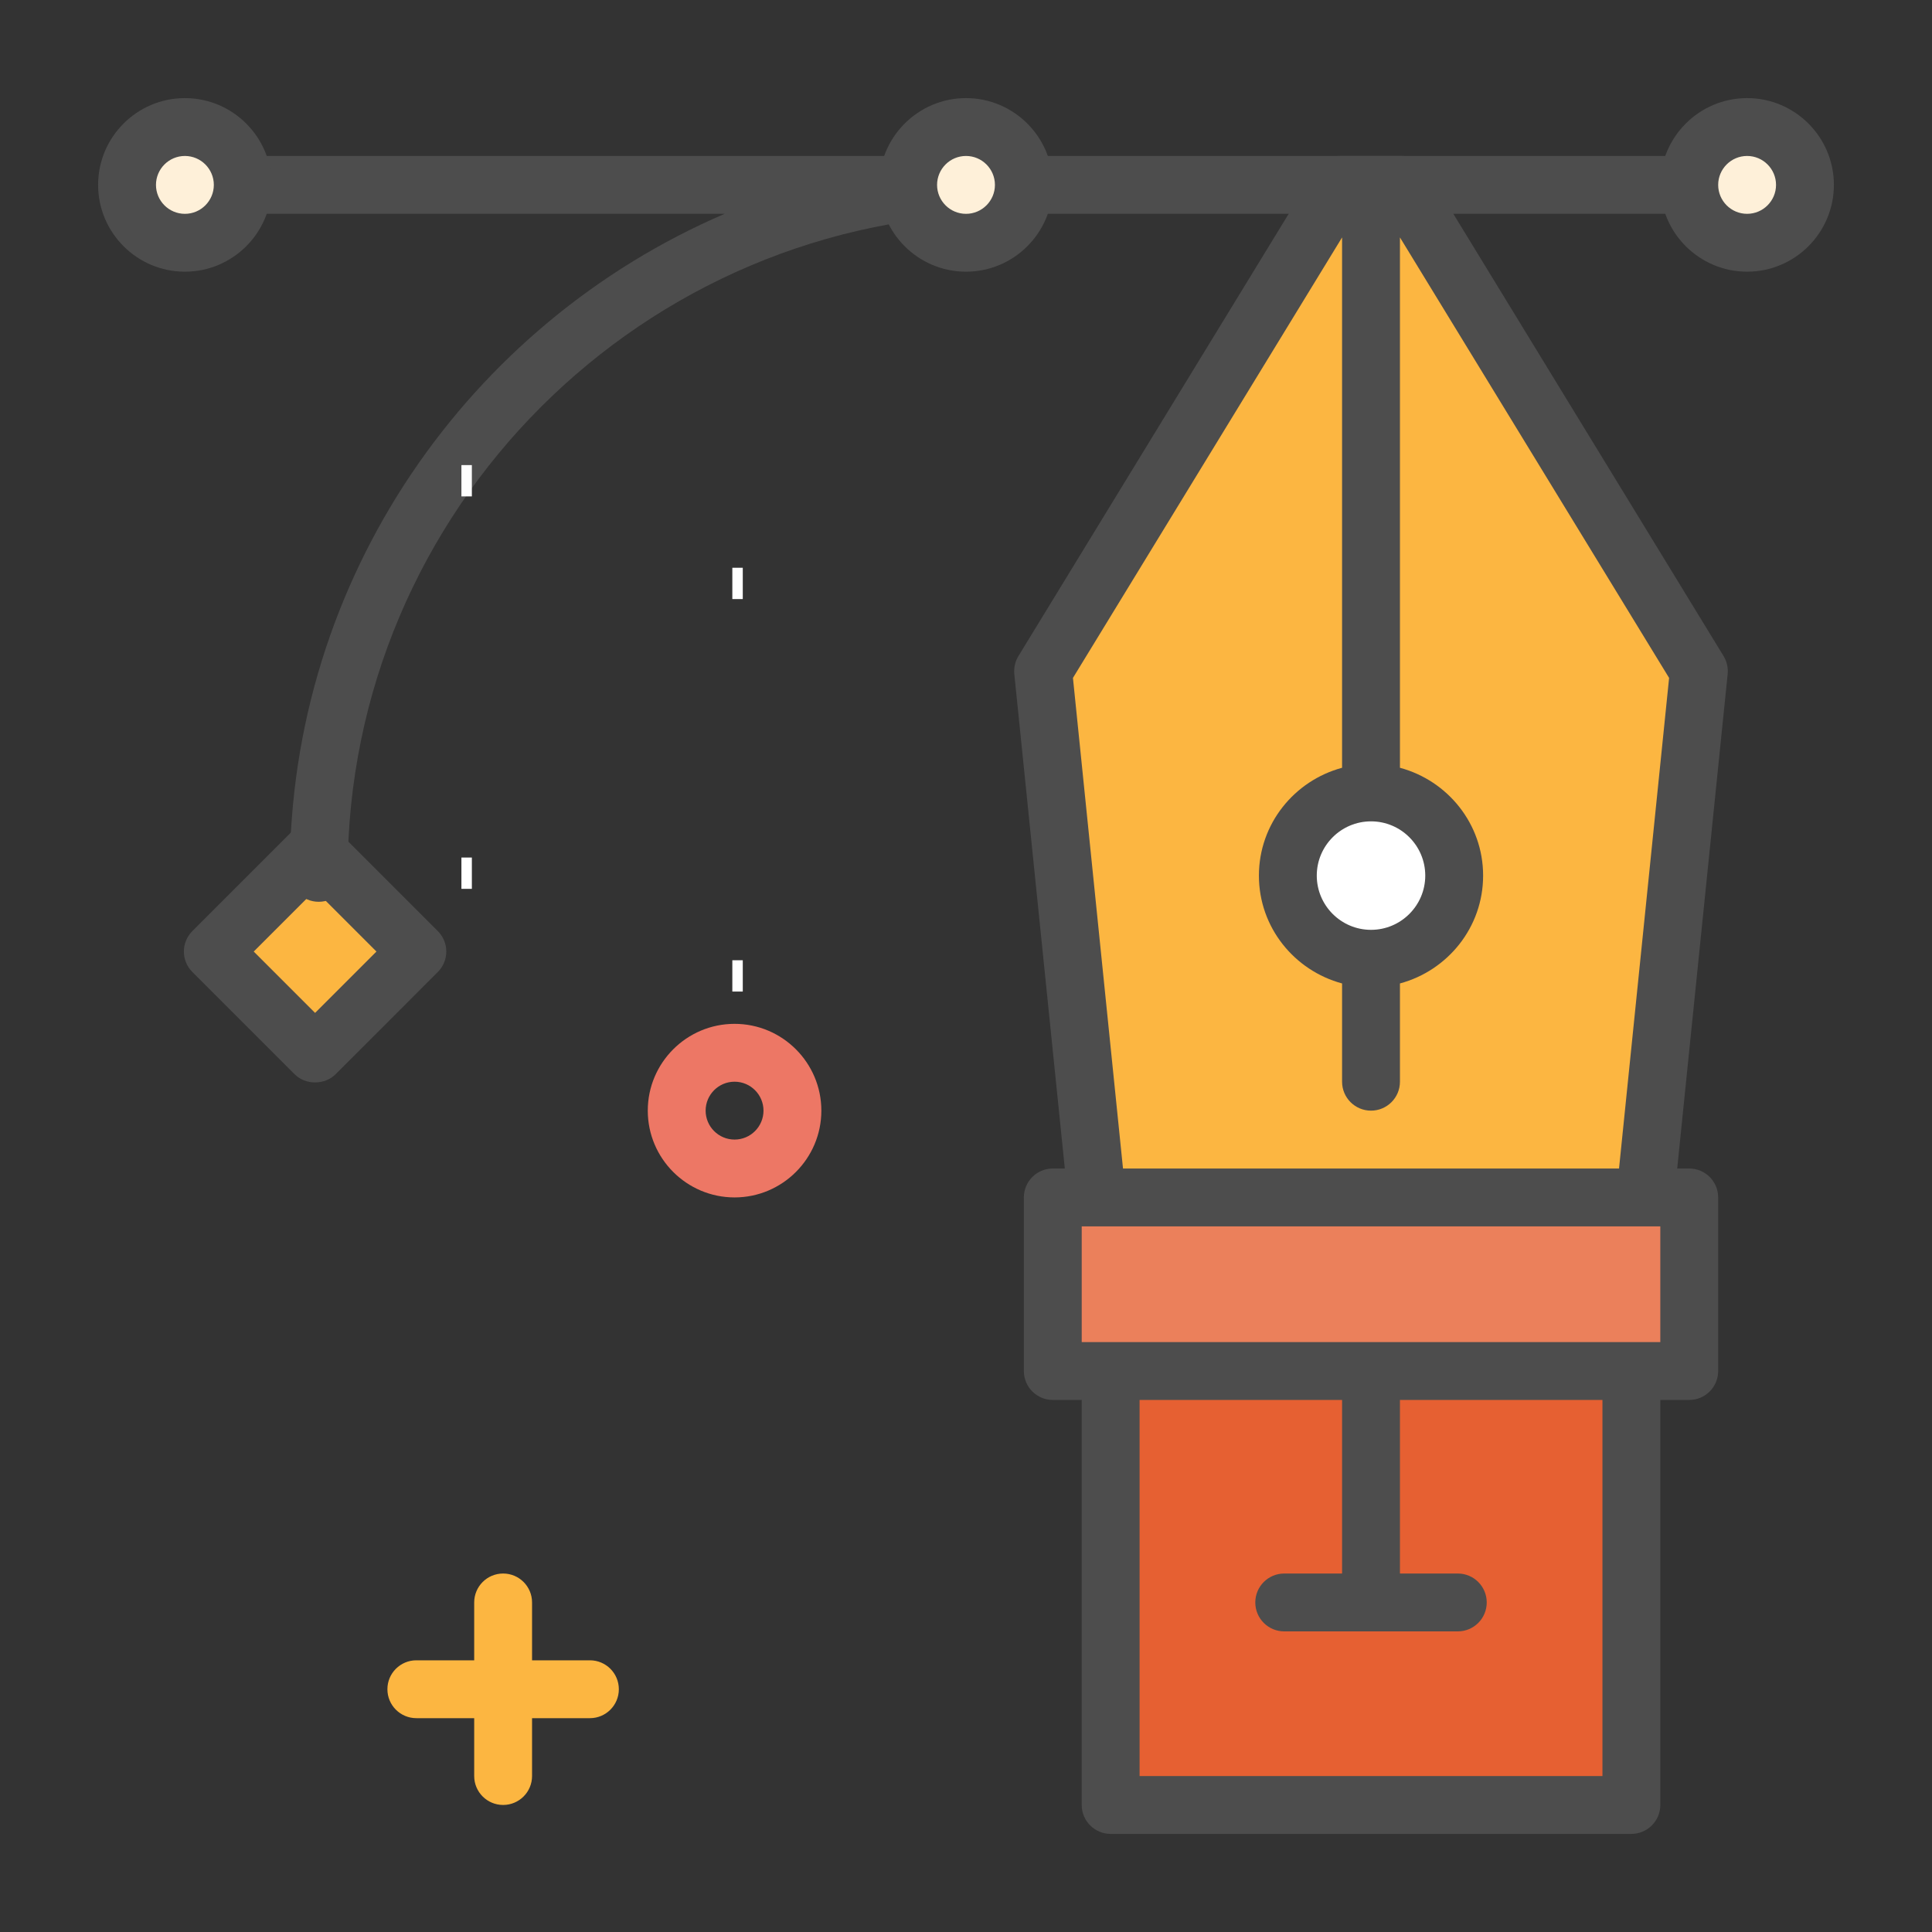 <svg width="512" height="512" viewBox="0 0 512 512" fill="none" xmlns="http://www.w3.org/2000/svg">
<rect x="0" y="0" width="512" height="512" fill="#333333" stroke="none"/>
<g clip-path="url(#clip0_633_3107)">
<path d="M371.483 48.997L355.191 48.997L276.447 177.85L290.676 317.33L435.99 317.33L450.219 177.85L371.483 48.997Z" fill="#FCB641"/>
<path d="M279 363.328L447.667 363.328L447.667 317.328L279 317.328L279 363.328Z" fill="#EB805B"/>
<path d="M294.333 478.332L432.333 478.332L432.334 363.332L294.333 363.332L294.333 478.332Z" fill="#E66032"/>
<path d="M363.334 210.04C351.161 210.04 341.292 219.908 341.292 232.081C341.292 244.255 351.161 254.123 363.334 254.123C375.507 254.123 385.375 244.255 385.375 232.081C385.375 219.908 375.507 210.04 363.334 210.04Z" fill="white"/>
<path d="M83.514 225.033L56.409 252.139L83.514 279.244L110.62 252.139L83.514 225.033Z" fill="#FCB641"/>
<path d="M83.5 217.392C85.54 217.392 87.487 218.197 88.921 219.638L116.022 246.747C119.02 249.745 119.02 254.59 116.022 257.588L88.921 284.697C86.046 287.572 80.955 287.572 78.08 284.697L50.978 257.588C47.98 254.59 47.98 249.745 50.978 246.747L78.08 219.638C79.513 218.204 81.461 217.392 83.5 217.392ZM99.761 252.168L83.5 235.907L67.239 252.168L83.5 268.429L99.761 252.168Z" fill="#4D4D4D"/>
<path d="M478.333 48.999C478.333 57.47 471.472 64.332 463 64.332C454.528 64.332 447.667 57.47 447.667 48.999C447.667 40.527 454.528 33.665 463 33.665C471.472 33.665 478.333 40.527 478.333 48.999Z" fill="#FEF0D9"/>
<path d="M463 25.998C475.681 25.998 486 36.317 486 48.998C486 61.679 475.681 71.998 463 71.998C450.32 71.998 440 61.679 440 48.998C440 36.317 450.32 25.998 463 25.998ZM463 56.665C467.232 56.665 470.667 53.222 470.667 48.998C470.667 44.774 467.232 41.331 463 41.331C458.768 41.331 455.334 44.774 455.334 48.998C455.334 53.222 458.768 56.665 463 56.665Z" fill="#4D4D4D"/>
<path d="M192.053 56.661C124.341 85.741 76.792 153.07 76.792 231.316C76.792 235.548 80.219 238.982 84.459 238.982C88.698 238.982 92.126 235.548 92.126 231.316C92.126 135.007 170.471 56.661 266.772 56.661L447.667 56.661L447.667 41.328L64.334 41.328L64.334 56.661L192.053 56.661Z" fill="#4D4D4D"/>
<path d="M64.334 48.999C64.334 57.47 57.472 64.332 49 64.332C40.529 64.332 33.667 57.47 33.667 48.999C33.667 40.527 40.529 33.665 49 33.665C57.472 33.665 64.334 40.527 64.334 48.999Z" fill="#FEF0D9"/>
<path d="M49 26C61.681 26 72 36.319 72 49C72 61.681 61.681 72 49 72C36.32 72 26 61.681 26 49C26 36.319 36.32 26 49 26ZM49 56.667C53.232 56.667 56.667 53.224 56.667 49C56.667 44.776 53.232 41.333 49 41.333C44.768 41.333 41.334 44.776 41.334 49C41.334 53.224 44.768 56.667 49 56.667Z" fill="#4D4D4D"/>
<path d="M271.334 48.999C271.334 57.47 264.472 64.332 256.001 64.332C247.529 64.332 240.667 57.47 240.667 48.999C240.667 40.527 247.529 33.665 256.001 33.665C264.472 33.665 271.334 40.527 271.334 48.999Z" fill="#FEF0D9"/>
<path d="M256 26C268.681 26 279 36.319 279 49C279 61.681 268.681 72 256 72C243.32 72 233 61.681 233 49C233 36.319 243.32 26 256 26ZM256 56.667C260.232 56.667 263.667 53.224 263.667 49C263.667 44.776 260.232 41.333 256 41.333C251.768 41.333 248.334 44.776 248.334 49C248.334 53.224 251.768 56.667 256 56.667Z" fill="#4D4D4D"/>
<path d="M110.334 455.332L125.667 455.332L125.667 470.665C125.667 474.897 129.094 478.332 133.334 478.332C137.573 478.332 141 474.897 141 470.665L141 455.332L156.334 455.332C160.573 455.332 164 451.897 164 447.665C164 443.433 160.573 439.999 156.334 439.999L141 439.999L141 424.665C141 420.433 137.573 416.999 133.334 416.999C129.094 416.999 125.667 420.433 125.667 424.665L125.667 439.999L110.334 439.999C106.094 439.999 102.667 443.433 102.667 447.665C102.667 451.897 106.094 455.332 110.334 455.332Z" fill="#FCB641"/>
<path d="M194.667 271.33C207.348 271.33 217.667 281.649 217.667 294.33C217.667 307.011 207.348 317.33 194.667 317.33C181.986 317.33 171.667 307.011 171.667 294.33C171.667 281.649 181.986 271.33 194.667 271.33ZM194.667 301.997C198.899 301.997 202.334 298.554 202.334 294.33C202.334 290.106 198.899 286.663 194.667 286.663C190.435 286.663 187 290.106 187 294.33C187 298.554 190.435 301.997 194.667 301.997Z" fill="#ED7765"/>
<path d="M282.189 309.667L279 309.667C274.76 309.667 271.333 313.101 271.333 317.333L271.333 363.333C271.333 367.565 274.76 371 279 371L286.666 371L286.666 478.333C286.666 482.565 290.093 486 294.333 486L432.333 486C436.573 486 440 482.565 440 478.333L440 371L447.666 371C451.906 371 455.333 367.565 455.333 363.333L455.333 317.333C455.333 313.101 451.906 309.667 447.666 309.667L444.477 309.667L457.848 178.636C458.009 176.964 457.641 175.285 456.759 173.859L378.015 44.998C376.627 42.721 374.151 41.333 371.475 41.333L355.183 41.333C352.508 41.333 350.031 42.721 348.636 45.006L269.892 173.867C269.018 175.301 268.642 176.972 268.803 178.643L282.189 309.667ZM424.666 470.667L302 470.667L302 371L355.666 371L355.666 417L340.333 417C336.093 417 332.666 420.435 332.666 424.667C332.666 428.899 336.093 432.333 340.333 432.333L386.333 432.333C390.573 432.333 394 428.899 394 424.667C394 420.435 390.573 417 386.333 417L371 417L371 371L424.666 371L424.666 470.667ZM440 355.667L432.333 355.667L294.333 355.667L286.666 355.667L286.666 325L290.676 325L435.99 325L440 325L440 355.667ZM363.333 246.417C355.406 246.417 348.958 239.969 348.958 232.042C348.958 224.114 355.406 217.667 363.333 217.667C371.26 217.667 377.708 224.114 377.708 232.042C377.708 239.969 371.26 246.417 363.333 246.417ZM355.666 62.915L355.666 203.468C343.016 206.872 333.625 218.334 333.625 232.049C333.625 245.765 343.016 257.219 355.666 260.623L355.666 286.667C355.666 290.899 359.093 294.333 363.333 294.333C367.573 294.333 371 290.899 371 286.667L371 260.623C383.65 257.219 393.041 245.757 393.041 232.042C393.041 218.326 383.65 206.872 371 203.468L371 62.915L442.33 179.655L429.059 309.667L297.607 309.667L284.343 179.655L355.666 62.915Z" fill="#4D4D4D"/>
</g>
<path d="M125.048 123.254H122.28V131.552H125.048V123.254Z" fill="white"/>
<path d="M196.843 150.463H194.075V158.761H196.843V150.463Z" fill="white"/>
<path d="M125.048 227.256H122.28V235.554H125.048V227.256Z" fill="white"/>
<path d="M196.843 254.475H194.075V262.772H196.843V254.475Z" fill="white"/>
<defs>
<clipPath id="clip0_633_3107">
<rect width="460" height="460" fill="white" transform="translate(486 486) rotate(-180)"/>
</clipPath>
</defs>
</svg>
